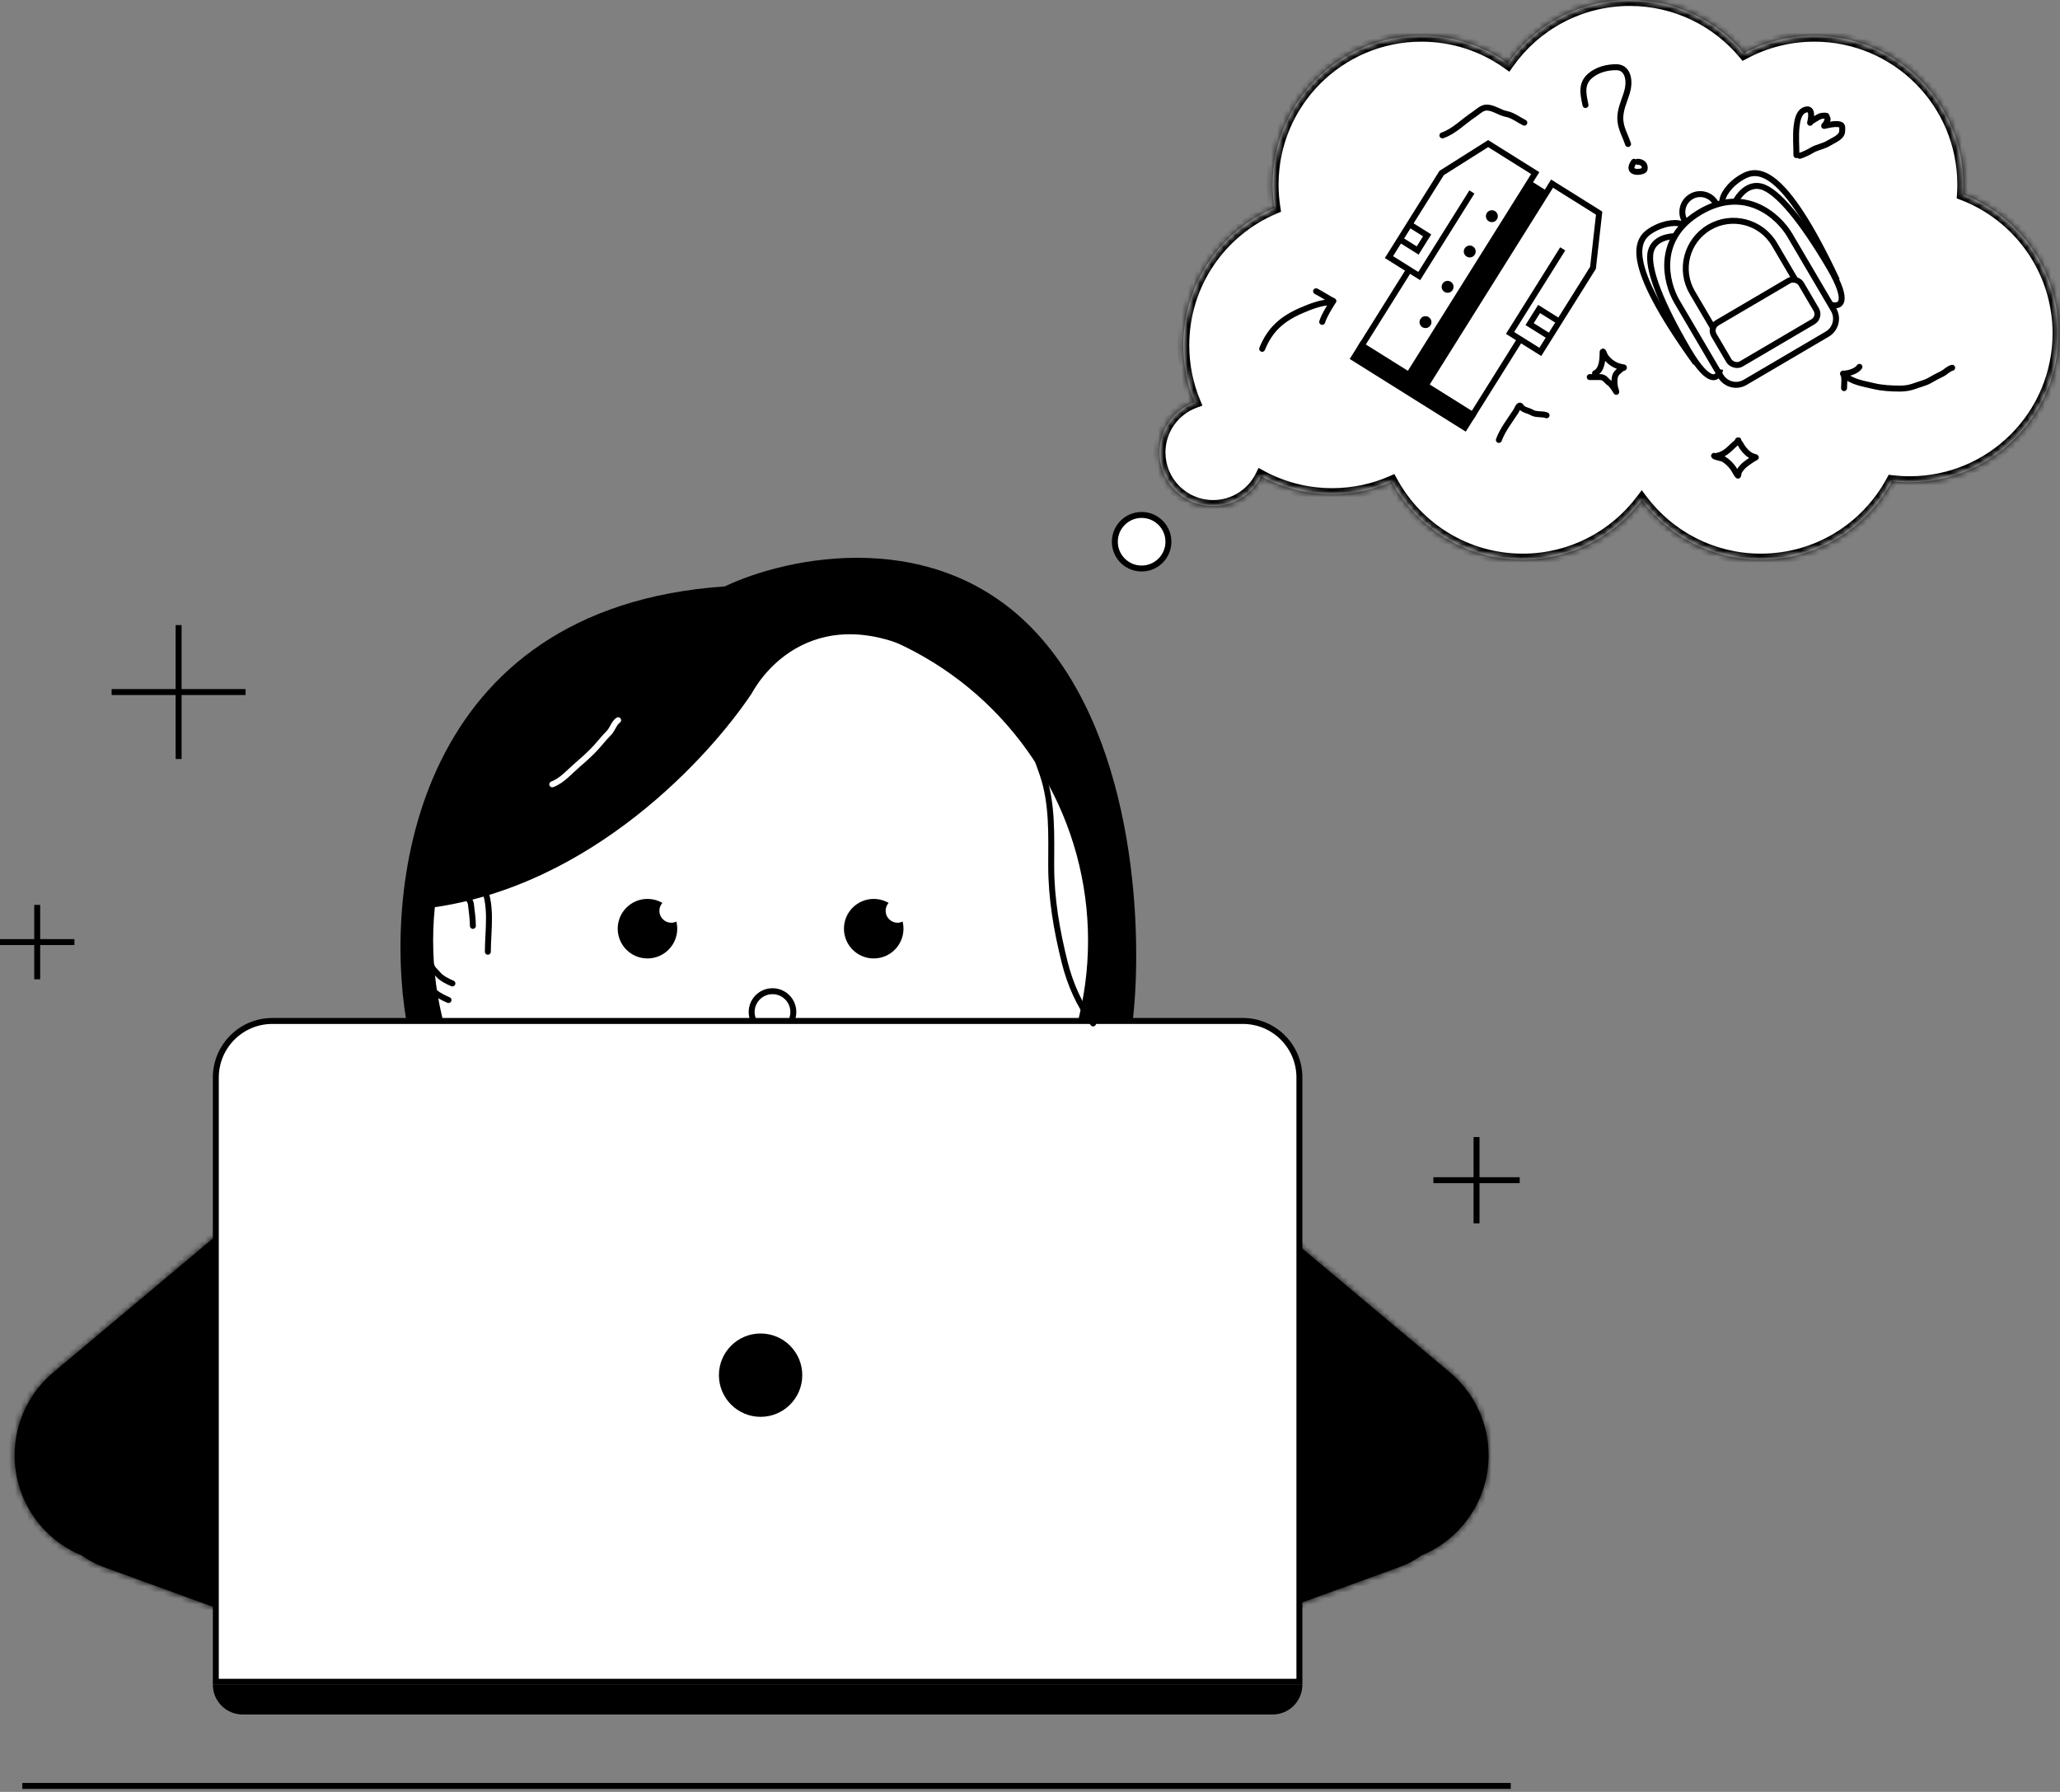 <svg width="346" height="301" viewBox="0 0 346 301" fill="none" xmlns="http://www.w3.org/2000/svg">
<rect x="0" y="0" width="346" height="301" fill="#808080" stroke="none"/>
<mask id="path-1-inside-1" fill="white">
<path fill-rule="evenodd" clip-rule="evenodd" d="M8.95 230.543C1.26 236.995 0.258 248.459 6.709 256.148C8.685 258.502 11.13 260.229 13.793 261.308C14.867 262.089 16.066 262.735 17.375 263.211L48.385 274.498C55.91 277.237 64.231 273.357 66.969 265.832C69.709 258.306 65.829 249.986 58.303 247.247L49.437 244.02L62.238 233.278C69.927 226.827 70.93 215.363 64.478 207.674C58.026 199.985 46.562 198.982 38.873 205.434L8.95 230.543Z"/>
</mask>
<path fill-rule="evenodd" clip-rule="evenodd" d="M8.95 230.543C1.26 236.995 0.258 248.459 6.709 256.148C8.685 258.502 11.13 260.229 13.793 261.308C14.867 262.089 16.066 262.735 17.375 263.211L48.385 274.498C55.91 277.237 64.231 273.357 66.969 265.832C69.709 258.306 65.829 249.986 58.303 247.247L49.437 244.02L62.238 233.278C69.927 226.827 70.93 215.363 64.478 207.674C58.026 199.985 46.562 198.982 38.873 205.434L8.95 230.543Z" fill="black"/>
<path d="M6.709 256.148L5.943 256.79L5.943 256.79L6.709 256.148ZM8.95 230.543L9.592 231.309L9.592 231.309L8.95 230.543ZM13.793 261.308L14.382 260.5L14.283 260.427L14.169 260.381L13.793 261.308ZM17.375 263.211L17.717 262.271L17.717 262.271L17.375 263.211ZM48.385 274.498L48.727 273.558L48.727 273.558L48.385 274.498ZM66.969 265.832L67.909 266.174L67.909 266.174L66.969 265.832ZM58.303 247.247L57.961 248.186L57.961 248.186L58.303 247.247ZM49.437 244.02L48.794 243.254L47.467 244.367L49.095 244.959L49.437 244.02ZM62.238 233.278L61.595 232.512L61.595 232.512L62.238 233.278ZM64.478 207.674L65.244 207.031L65.244 207.031L64.478 207.674ZM38.873 205.434L38.231 204.668L38.231 204.668L38.873 205.434ZM7.475 255.505C1.379 248.239 2.326 237.406 9.592 231.309L8.307 229.777C0.195 236.584 -0.864 248.678 5.943 256.79L7.475 255.505ZM14.169 260.381C11.654 259.362 9.343 257.731 7.475 255.505L5.943 256.79C8.026 259.273 10.607 261.096 13.418 262.235L14.169 260.381ZM17.717 262.271C16.496 261.827 15.38 261.226 14.382 260.5L13.205 262.117C14.353 262.952 15.635 263.642 17.033 264.151L17.717 262.271ZM48.727 273.558L17.717 262.271L17.033 264.151L48.043 275.437L48.727 273.558ZM66.03 265.49C63.48 272.496 55.733 276.108 48.727 273.558L48.043 275.437C56.087 278.365 64.981 274.218 67.909 266.174L66.03 265.49ZM57.961 248.186C64.968 250.736 68.58 258.483 66.03 265.49L67.909 266.174C70.837 258.129 66.689 249.235 58.645 246.307L57.961 248.186ZM49.095 244.959L57.961 248.186L58.645 246.307L49.779 243.08L49.095 244.959ZM61.595 232.512L48.794 243.254L50.08 244.786L62.88 234.045L61.595 232.512ZM63.712 208.317C69.809 215.583 68.861 226.416 61.595 232.512L62.88 234.045C70.993 227.238 72.051 215.143 65.244 207.031L63.712 208.317ZM39.516 206.2C46.782 200.103 57.615 201.051 63.712 208.317L65.244 207.031C58.437 198.919 46.343 197.861 38.231 204.668L39.516 206.2ZM9.592 231.309L39.516 206.2L38.231 204.668L8.307 229.777L9.592 231.309Z" fill="black" mask="url(#path-1-inside-1)"/>
<mask id="path-3-inside-2" fill="white">
<path fill-rule="evenodd" clip-rule="evenodd" d="M243.531 230.543C251.22 236.995 252.223 248.459 245.771 256.148C243.796 258.502 241.35 260.229 238.687 261.308C237.614 262.089 236.415 262.735 235.106 263.211L204.096 274.498C196.571 277.237 188.25 273.357 185.511 265.832C182.772 258.306 186.652 249.986 194.177 247.247L203.044 244.02L190.243 233.278C182.554 226.827 181.551 215.363 188.003 207.674C194.454 199.985 205.918 198.982 213.607 205.434L243.531 230.543Z"/>
</mask>
<path fill-rule="evenodd" clip-rule="evenodd" d="M243.531 230.543C251.22 236.995 252.223 248.459 245.771 256.148C243.796 258.502 241.35 260.229 238.687 261.308C237.614 262.089 236.415 262.735 235.106 263.211L204.096 274.498C196.571 277.237 188.25 273.357 185.511 265.832C182.772 258.306 186.652 249.986 194.177 247.247L203.044 244.02L190.243 233.278C182.554 226.827 181.551 215.363 188.003 207.674C194.454 199.985 205.918 198.982 213.607 205.434L243.531 230.543Z" fill="black"/>
<path d="M245.771 256.148L246.537 256.79L246.537 256.79L245.771 256.148ZM243.531 230.543L242.888 231.309L242.888 231.309L243.531 230.543ZM238.687 261.308L238.099 260.5L238.198 260.427L238.312 260.381L238.687 261.308ZM235.106 263.211L234.764 262.271L234.764 262.271L235.106 263.211ZM204.096 274.498L203.754 273.558L203.754 273.558L204.096 274.498ZM185.511 265.832L184.571 266.174L184.571 266.174L185.511 265.832ZM194.177 247.247L194.519 248.186L194.519 248.186L194.177 247.247ZM203.044 244.02L203.686 243.254L205.013 244.367L203.386 244.959L203.044 244.02ZM190.243 233.278L190.886 232.512L190.886 232.512L190.243 233.278ZM188.003 207.674L187.237 207.031L187.237 207.031L188.003 207.674ZM213.607 205.434L214.25 204.668L214.25 204.668L213.607 205.434ZM245.005 255.505C251.102 248.239 250.154 237.406 242.888 231.309L244.174 229.777C252.286 236.584 253.344 248.678 246.537 256.79L245.005 255.505ZM238.312 260.381C240.827 259.362 243.137 257.731 245.005 255.505L246.537 256.79C244.454 259.273 241.873 261.096 239.062 262.235L238.312 260.381ZM234.764 262.271C235.984 261.827 237.1 261.226 238.099 260.5L239.275 262.117C238.128 262.952 236.846 263.642 235.448 264.151L234.764 262.271ZM203.754 273.558L234.764 262.271L235.448 264.151L204.438 275.437L203.754 273.558ZM186.451 265.49C189.001 272.496 196.748 276.108 203.754 273.558L204.438 275.437C196.394 278.365 187.499 274.218 184.571 266.174L186.451 265.49ZM194.519 248.186C187.513 250.736 183.901 258.483 186.451 265.49L184.571 266.174C181.643 258.129 185.791 249.235 193.835 246.307L194.519 248.186ZM203.386 244.959L194.519 248.186L193.835 246.307L202.701 243.08L203.386 244.959ZM190.886 232.512L203.686 243.254L202.401 244.786L189.6 234.045L190.886 232.512ZM188.769 208.317C182.672 215.583 183.62 226.416 190.886 232.512L189.6 234.045C181.488 227.238 180.43 215.143 187.237 207.031L188.769 208.317ZM212.964 206.2C205.698 200.103 194.866 201.051 188.769 208.317L187.237 207.031C194.043 198.919 206.138 197.861 214.25 204.668L212.964 206.2ZM242.888 231.309L212.964 206.2L214.25 204.668L244.174 229.777L242.888 231.309Z" fill="black" mask="url(#path-3-inside-2)"/>
<circle cx="127.75" cy="158" r="55.5" fill="white" stroke="black"/>
<circle cx="129.75" cy="170" r="3.5" fill="white" stroke="black"/>
<circle cx="108.75" cy="156" r="5" fill="black"/>
<circle cx="146.75" cy="156" r="5" fill="black"/>
<path d="M45.75 171.5H208.75C213.997 171.5 218.25 175.753 218.25 181V282.5H36.25V181C36.25 175.753 40.503 171.5 45.75 171.5Z" fill="white" stroke="black"/>
<circle cx="127.75" cy="231" r="7" fill="black"/>
<path d="M35.75 283H218.75V283C218.75 285.761 216.511 288 213.75 288H40.75C37.989 288 35.75 285.761 35.75 283V283Z" fill="black"/>
<path d="M3.75 300H253.75" stroke="black"/>
<path d="M72.25 152.5C99.45 148.9 119.248 127 126.248 116.5C130.415 108.987 143.15 98.469 164.75 116.5C169.75 119.5 173.75 127 179.463 137C184.608 150.684 183.767 164.396 181.25 171.5H190.25C191.917 157.5 191.05 124.9 174.25 106.5C157.45 88.1 132.249 93.5 121.748 98.5C69.748 102.1 64.415 148.667 68.248 171.5C71.248 172.333 74.248 171.5 74.248 171.5C71.848 169.5 72.25 158 72.25 152.5Z" fill="black"/>
<path d="M6.25 152V164.5" stroke="black"/>
<path d="M0 158.25H12.5" stroke="black"/>
<path d="M30 105V127.5" stroke="black"/>
<path d="M18.75 116.25H41.25" stroke="black"/>
<path d="M248 191V205.5" stroke="black"/>
<path d="M240.75 198.25H255.25" stroke="black"/>
<path d="M92.762 131.75C94.407 131.136 95.645 129.645 96.957 128.521C97.842 127.763 98.687 127.004 99.514 126.178C100.49 125.201 101.295 124.101 102.267 123.129C102.878 122.518 103.117 121.453 103.824 120.982" stroke="white" stroke-linecap="round" stroke-linejoin="round"/>
<circle cx="112.75" cy="153" r="2" fill="white"/>
<circle cx="150.75" cy="153" r="2" fill="white"/>
<path d="M163.027 110.381C164.953 111.061 166.055 112.68 167.138 114.351C168.49 116.437 170.543 118.383 171.499 120.677C172.803 123.808 174.029 126.845 175.118 130.05C176.82 135.062 176.561 140.274 176.561 145.489C176.561 150.959 177.496 156.334 178.817 161.62C179.743 165.324 181.302 168.853 183.599 171.916" stroke="black" stroke-linecap="round" stroke-linejoin="round"/>
<path d="M81.939 159.87C81.939 156.305 82.793 151.628 80.897 148.468C79.833 146.694 79.079 146.326 76.99 146.326C75.762 146.326 73.344 147.163 73.344 148.67" stroke="black" stroke-linecap="round" stroke-linejoin="round"/>
<path d="M75.331 167.984C73.647 167.286 72.196 166.309 71.234 164.707" stroke="black" stroke-linecap="round" stroke-linejoin="round"/>
<path d="M75.987 165.198C75.229 164.884 74.207 164.372 73.656 163.76C73.388 163.461 73.11 163.169 72.837 162.868C72.454 162.445 72.165 161.321 71.727 161.102" stroke="black" stroke-linecap="round" stroke-linejoin="round"/>
<path d="M79.426 155.53C79.426 154.255 79.229 153.165 79.099 151.925C78.993 150.92 77.644 149.795 76.641 149.795" stroke="black" stroke-linecap="round" stroke-linejoin="round"/>
<mask id="path-28-inside-3" fill="white">
<path fill-rule="evenodd" clip-rule="evenodd" d="M329.75 31C329.75 31.554 329.732 32.103 329.697 32.648C339.085 36.248 345.75 45.345 345.75 56C345.75 69.807 334.557 81 320.75 81C319.746 81 318.755 80.941 317.782 80.826C313.563 88.668 305.279 94 295.75 94C287.572 94 280.311 90.073 275.75 84.002C271.189 90.073 263.928 94 255.75 94C246.256 94 237.998 88.708 233.765 80.913C230.699 82.255 227.312 83 223.75 83C219.432 83 215.37 81.905 211.825 79.978C210.357 82.953 207.292 85 203.75 85C198.779 85 194.75 80.971 194.75 76C194.75 72.123 197.202 68.818 200.64 67.552C199.422 64.609 198.75 61.383 198.75 58C198.75 47.629 205.065 38.733 214.06 34.947C213.856 33.662 213.75 32.343 213.75 31C213.75 17.193 224.943 6 238.75 6C244.167 6 249.182 7.723 253.276 10.65C257.798 4.21 265.282 0 273.75 0C281.454 0 288.345 3.485 292.931 8.965C296.45 7.073 300.475 6 304.75 6C318.557 6 329.75 17.193 329.75 31Z"/>
</mask>
<path fill-rule="evenodd" clip-rule="evenodd" d="M329.75 31C329.75 31.554 329.732 32.103 329.697 32.648C339.085 36.248 345.75 45.345 345.75 56C345.75 69.807 334.557 81 320.75 81C319.746 81 318.755 80.941 317.782 80.826C313.563 88.668 305.279 94 295.75 94C287.572 94 280.311 90.073 275.75 84.002C271.189 90.073 263.928 94 255.75 94C246.256 94 237.998 88.708 233.765 80.913C230.699 82.255 227.312 83 223.75 83C219.432 83 215.37 81.905 211.825 79.978C210.357 82.953 207.292 85 203.75 85C198.779 85 194.75 80.971 194.75 76C194.75 72.123 197.202 68.818 200.64 67.552C199.422 64.609 198.75 61.383 198.75 58C198.75 47.629 205.065 38.733 214.06 34.947C213.856 33.662 213.75 32.343 213.75 31C213.75 17.193 224.943 6 238.75 6C244.167 6 249.182 7.723 253.276 10.65C257.798 4.21 265.282 0 273.75 0C281.454 0 288.345 3.485 292.931 8.965C296.45 7.073 300.475 6 304.75 6C318.557 6 329.75 17.193 329.75 31Z" fill="white"/>
<path d="M329.697 32.648L328.699 32.584L328.651 33.319L329.339 33.582L329.697 32.648ZM317.782 80.826L317.899 79.833L317.223 79.753L316.901 80.352L317.782 80.826ZM275.75 84.002L276.549 83.402L275.75 82.338L274.951 83.402L275.75 84.002ZM233.765 80.913L234.644 80.436L234.206 79.629L233.364 79.997L233.765 80.913ZM211.825 79.978L212.303 79.1L211.389 78.603L210.929 79.536L211.825 79.978ZM200.64 67.552L200.985 68.49L201.961 68.131L201.564 67.17L200.64 67.552ZM214.06 34.947L214.448 35.869L215.17 35.565L215.048 34.791L214.06 34.947ZM253.276 10.65L252.694 11.464L253.514 12.051L254.094 11.225L253.276 10.65ZM292.931 8.965L292.164 9.607L292.687 10.231L293.404 9.846L292.931 8.965ZM330.694 32.713C330.731 32.147 330.75 31.576 330.75 31H328.75C328.75 31.532 328.733 32.06 328.699 32.584L330.694 32.713ZM346.75 56C346.75 44.918 339.817 35.457 330.054 31.715L329.339 33.582C338.353 37.038 344.75 45.773 344.75 56H346.75ZM320.75 82C335.109 82 346.75 70.359 346.75 56H344.75C344.75 69.255 334.005 80 320.75 80V82ZM317.664 81.819C318.677 81.939 319.706 82 320.75 82V80C319.785 80 318.834 79.943 317.899 79.833L317.664 81.819ZM295.75 95C305.662 95 314.277 89.453 318.662 81.299L316.901 80.352C312.85 87.884 304.897 93 295.75 93V95ZM274.951 84.603C279.692 90.915 287.244 95 295.75 95V93C287.9 93 280.93 89.232 276.549 83.402L274.951 84.603ZM255.75 95C264.256 95 271.808 90.915 276.549 84.603L274.951 83.402C270.57 89.232 263.6 93 255.75 93V95ZM232.887 81.39C237.288 89.495 245.875 95 255.75 95V93C246.637 93 238.709 87.922 234.644 80.436L232.887 81.39ZM223.75 84C227.452 84 230.976 83.226 234.166 81.829L233.364 79.997C230.422 81.285 227.171 82 223.75 82V84ZM211.348 80.857C215.035 82.862 219.261 84 223.75 84V82C219.603 82 215.704 80.949 212.303 79.1L211.348 80.857ZM210.929 79.536C209.622 82.183 206.897 84 203.75 84V86C207.687 86 211.092 83.724 212.722 80.421L210.929 79.536ZM203.75 84C199.332 84 195.75 80.418 195.75 76H193.75C193.75 81.523 198.227 86 203.75 86V84ZM195.75 76C195.75 72.555 197.928 69.616 200.985 68.49L200.294 66.614C196.476 68.02 193.75 71.69 193.75 76H195.75ZM197.75 58C197.75 61.517 198.449 64.872 199.716 67.934L201.564 67.17C200.395 64.346 199.75 61.249 199.75 58H197.75ZM213.672 34.026C204.319 37.962 197.75 47.212 197.75 58H199.75C199.75 48.045 205.811 39.504 214.448 35.869L213.672 34.026ZM212.75 31C212.75 32.396 212.86 33.767 213.072 35.104L215.048 34.791C214.852 33.556 214.75 32.291 214.75 31H212.75ZM238.75 5C224.391 5 212.75 16.641 212.75 31H214.75C214.75 17.745 225.495 7 238.75 7V5ZM253.857 9.837C249.599 6.792 244.382 5 238.75 5V7C243.952 7 248.764 8.654 252.694 11.464L253.857 9.837ZM273.75 -1C264.943 -1 257.159 3.38 252.457 10.076L254.094 11.225C258.437 5.04 265.622 1 273.75 1V-1ZM293.698 8.323C288.93 2.626 281.763 -1 273.75 -1V1C281.146 1 287.76 4.344 292.164 9.607L293.698 8.323ZM304.75 5C300.305 5 296.119 6.116 292.457 8.084L293.404 9.846C296.782 8.03 300.644 7 304.75 7V5ZM330.75 31C330.75 16.641 319.109 5 304.75 5V7C318.005 7 328.75 17.745 328.75 31H330.75Z" fill="black" mask="url(#path-28-inside-3)"/>
<path d="M227.39 60.14L228.717 58.022L247.361 69.701L246.034 71.819L227.39 60.14Z" fill="black"/>
<path d="M228.717 58.022L227.39 60.14L246.034 71.819L247.361 69.701L228.293 57.756" stroke="black"/>
<path d="M259.907 32.719L257.287 31.079L236.053 64.977L238.672 66.618L259.907 32.719Z" fill="black"/>
<path d="M234.352 41.492L237.844 43.679L239.437 41.137L235.945 38.949M257.287 31.079L259.907 32.719L238.672 66.618L236.053 64.977L257.287 31.079Z" stroke="black"/>
<path d="M242.138 29.062L249.951 24.123L257.861 29.078L236.627 62.977L228.717 58.022L236.68 45.31L233.29 43.187L242.138 29.062Z" fill="white"/>
<path d="M247.222 32.247L238.375 46.372L236.68 45.31M236.68 45.31L233.29 43.187L242.138 29.062L249.951 24.123L257.861 29.078L236.627 62.977L228.717 58.022L236.68 45.31Z" stroke="black"/>
<path d="M236.74 37.678L239.706 39.536L238.114 42.079L235.148 40.221" stroke="black"/>
<path d="M267.562 44.988L268.596 35.802L260.686 30.848L239.451 64.746L247.361 69.701L255.324 56.989L258.714 59.112L267.562 44.988Z" fill="white"/>
<path d="M262.477 41.803L253.629 55.927L255.324 56.989M255.324 56.989L258.714 59.112L267.562 44.988L268.596 35.802L260.686 30.848L239.451 64.746L247.361 69.701L255.324 56.989Z" stroke="black"/>
<circle cx="239.427" cy="54.111" r="1" transform="rotate(32.064 239.427 54.111)" fill="black"/>
<circle cx="243.143" cy="48.179" r="1" transform="rotate(32.064 243.143 48.179)" fill="black"/>
<circle cx="246.859" cy="42.246" r="1" transform="rotate(32.064 246.859 42.246)" fill="black"/>
<circle cx="250.575" cy="36.314" r="1" transform="rotate(32.064 250.575 36.314)" fill="black"/>
<path d="M261.899 54.028L258.509 51.904L256.916 54.447L260.306 56.57" stroke="black"/>
<path d="M282.804 37.809C281.866 37.2 279.636 37.351 277.48 38.618C274.969 40.093 272.204 43.457 284.82 60.981" stroke="black"/>
<path d="M281.586 39.685C280.386 39.617 277.844 40.028 277.275 42.218C276.564 44.955 278.994 51.066 283.553 58.826C287.201 65.034 288.655 63.561 288.926 62.048" stroke="black"/>
<path d="M289.271 34.01C289.196 32.894 290.413 31.019 292.569 29.753C295.08 28.277 299.364 27.5 308.531 47.05" stroke="black"/>
<path d="M291.502 33.859C292.027 32.778 293.623 30.757 295.813 31.326C298.551 32.038 302.705 37.135 307.264 44.895C310.912 51.103 308.917 51.656 307.464 51.157" stroke="black"/>
<path d="M283.235 37.556L282.982 37.125C282.142 35.696 282.62 33.858 284.049 33.018V33.018C285.477 32.179 287.316 32.657 288.155 34.085L288.408 34.517" stroke="black"/>
<path d="M288.802 56.902L284.243 49.142C282.005 45.332 283.279 40.43 287.088 38.192V38.192C290.898 35.954 295.8 37.227 298.038 41.037L302.597 48.797" stroke="black"/>
<path d="M281.656 50.661L289.001 63.163C289.84 64.592 291.679 65.069 293.107 64.23L306.903 56.125C308.331 55.286 308.809 53.447 307.97 52.019L300.625 39.517C298.767 36.355 293.156 31.147 285.568 35.605C277.981 40.062 279.799 47.5 281.656 50.661Z" stroke="black"/>
<rect x="287.104" y="54.999" width="17" height="8" rx="1.5" transform="rotate(-30.435 287.104 54.999)" fill="white" stroke="black"/>
<circle cx="191.75" cy="91" r="4.5" fill="white" stroke="black"/>
<path d="M266.301 17.642C265.924 15.841 265.492 14.078 267.096 12.721C268.308 11.696 269.913 11.287 271.464 11.287C273.293 11.287 273.723 13.213 273.439 14.773C273.182 16.186 272.441 17.482 272.215 18.988C271.892 21.137 272.807 22.265 273.45 24.195" stroke="black" stroke-linecap="round" stroke-linejoin="round"/>
<path d="M274.443 27.174C272.875 29.395 276.106 28.975 276.219 28.465C276.399 27.655 275.837 27.174 275.039 27.174" stroke="black" stroke-linecap="round" stroke-linejoin="round"/>
<path d="M267.904 62.706C269.069 62.166 269.172 60.449 269.172 59.283C269.172 58.593 269.456 59.554 269.58 59.762C269.893 60.283 270.384 60.741 270.89 61.065C271.463 61.431 271.985 61.597 272.644 61.699C273.02 61.757 272.425 61.865 272.341 61.945C271.93 62.333 271.427 62.638 271.263 63.227C271.11 63.777 271.15 64.552 271.27 65.1C271.289 65.186 271.543 65.961 271.453 65.805C271.216 65.389 270.693 64.579 270.313 64.326C269.698 63.916 269.605 63.34 268.721 63.34C268.153 63.34 267.585 63.34 267.017 63.34" stroke="black" stroke-linecap="round" stroke-linejoin="round"/>
<path d="M301.727 26.059C301.727 24.492 301.576 22.835 301.753 21.275C301.864 20.306 302.097 18.806 303.189 18.443C304.535 17.994 304.211 19.798 304.049 20.531C303.995 20.773 304.039 20.513 304.191 20.408C304.6 20.127 305.018 19.907 305.445 19.658C305.819 19.44 306.128 19.426 306.551 19.426C306.936 19.426 306.716 19.551 306.874 19.749C307.106 20.038 306.861 20.356 306.732 20.648C306.526 21.11 306.042 21.258 306.732 21.081C307.332 20.926 308.596 20.69 309.176 20.964C309.536 21.135 309.409 21.727 309.409 22.044C309.409 23.046 307.909 23.566 307.197 24.023C306.312 24.592 305.203 24.698 304.314 25.245C303.732 25.603 302.942 25.965 302.309 26.176" stroke="black" stroke-linecap="round" stroke-linejoin="round"/>
<path d="M211.993 58.596C213.336 55.28 215.406 53.513 218.669 52.114C220.115 51.495 221.929 50.777 223.516 50.777" stroke="black" stroke-linecap="round" stroke-linejoin="round"/>
<path d="M221.047 48.925C222.021 49.422 223.132 50.173 223.928 50.571" stroke="black" stroke-linecap="round" stroke-linejoin="round"/>
<path d="M223.928 50.571C223.264 51.66 222.48 52.859 222.076 54.069" stroke="black" stroke-linecap="round" stroke-linejoin="round"/>
<path d="M309.808 62.995C311.075 64.191 313.078 64.459 314.704 64.852C316.108 65.191 317.717 65.274 319.158 65.274C320.114 65.274 320.892 65.121 321.779 64.784C322.546 64.493 323.358 64.338 324.075 63.923C324.747 63.535 325.485 63.14 326.182 62.805C326.778 62.517 327.23 61.944 327.891 61.779" stroke="black" stroke-linecap="round" stroke-linejoin="round"/>
<path d="M309.731 65.198C309.731 64.475 309.909 63.426 309.579 62.767" stroke="black" stroke-linecap="round" stroke-linejoin="round"/>
<path d="M309.579 62.766C310.434 62.766 311.814 62.378 312.314 61.627" stroke="black" stroke-linecap="round" stroke-linejoin="round"/>
<path d="M242.268 22.743C244.238 22.073 245.786 20.398 247.507 19.27C248.177 18.831 248.87 18.068 249.681 18.068C250.887 18.068 251.879 18.938 253.013 19.144C254.046 19.332 255.101 20.143 256.026 20.606" stroke="black" stroke-linecap="round" stroke-linejoin="round"/>
<path d="M251.751 73.901C252.381 72.176 253.614 70.629 254.608 69.1C254.813 68.785 255.161 67.723 255.461 68.291C255.766 68.867 256.792 68.971 257.287 69.286C257.969 69.719 259.048 69.474 259.765 69.761" stroke="black" stroke-linecap="round" stroke-linejoin="round"/>
<path d="M288.388 76.569C289.986 76.249 290.598 75.193 291.739 74.28C291.928 74.129 291.919 73.7 291.993 74.035C292.056 74.317 292.312 74.518 292.438 74.77C292.761 75.415 293.554 76.285 294.191 76.569C295.117 76.98 295.18 76.594 294.237 77.223C293.359 77.808 292.597 78.31 292.066 79.266C292.01 79.367 291.965 79.964 291.903 79.902C291.635 79.634 291.397 79.063 291.167 78.73C290.705 78.063 290.218 77.582 289.532 77.141C289.176 76.912 288.022 76.818 287.897 76.569" stroke="black" stroke-linecap="round" stroke-linejoin="round"/>
</svg>
